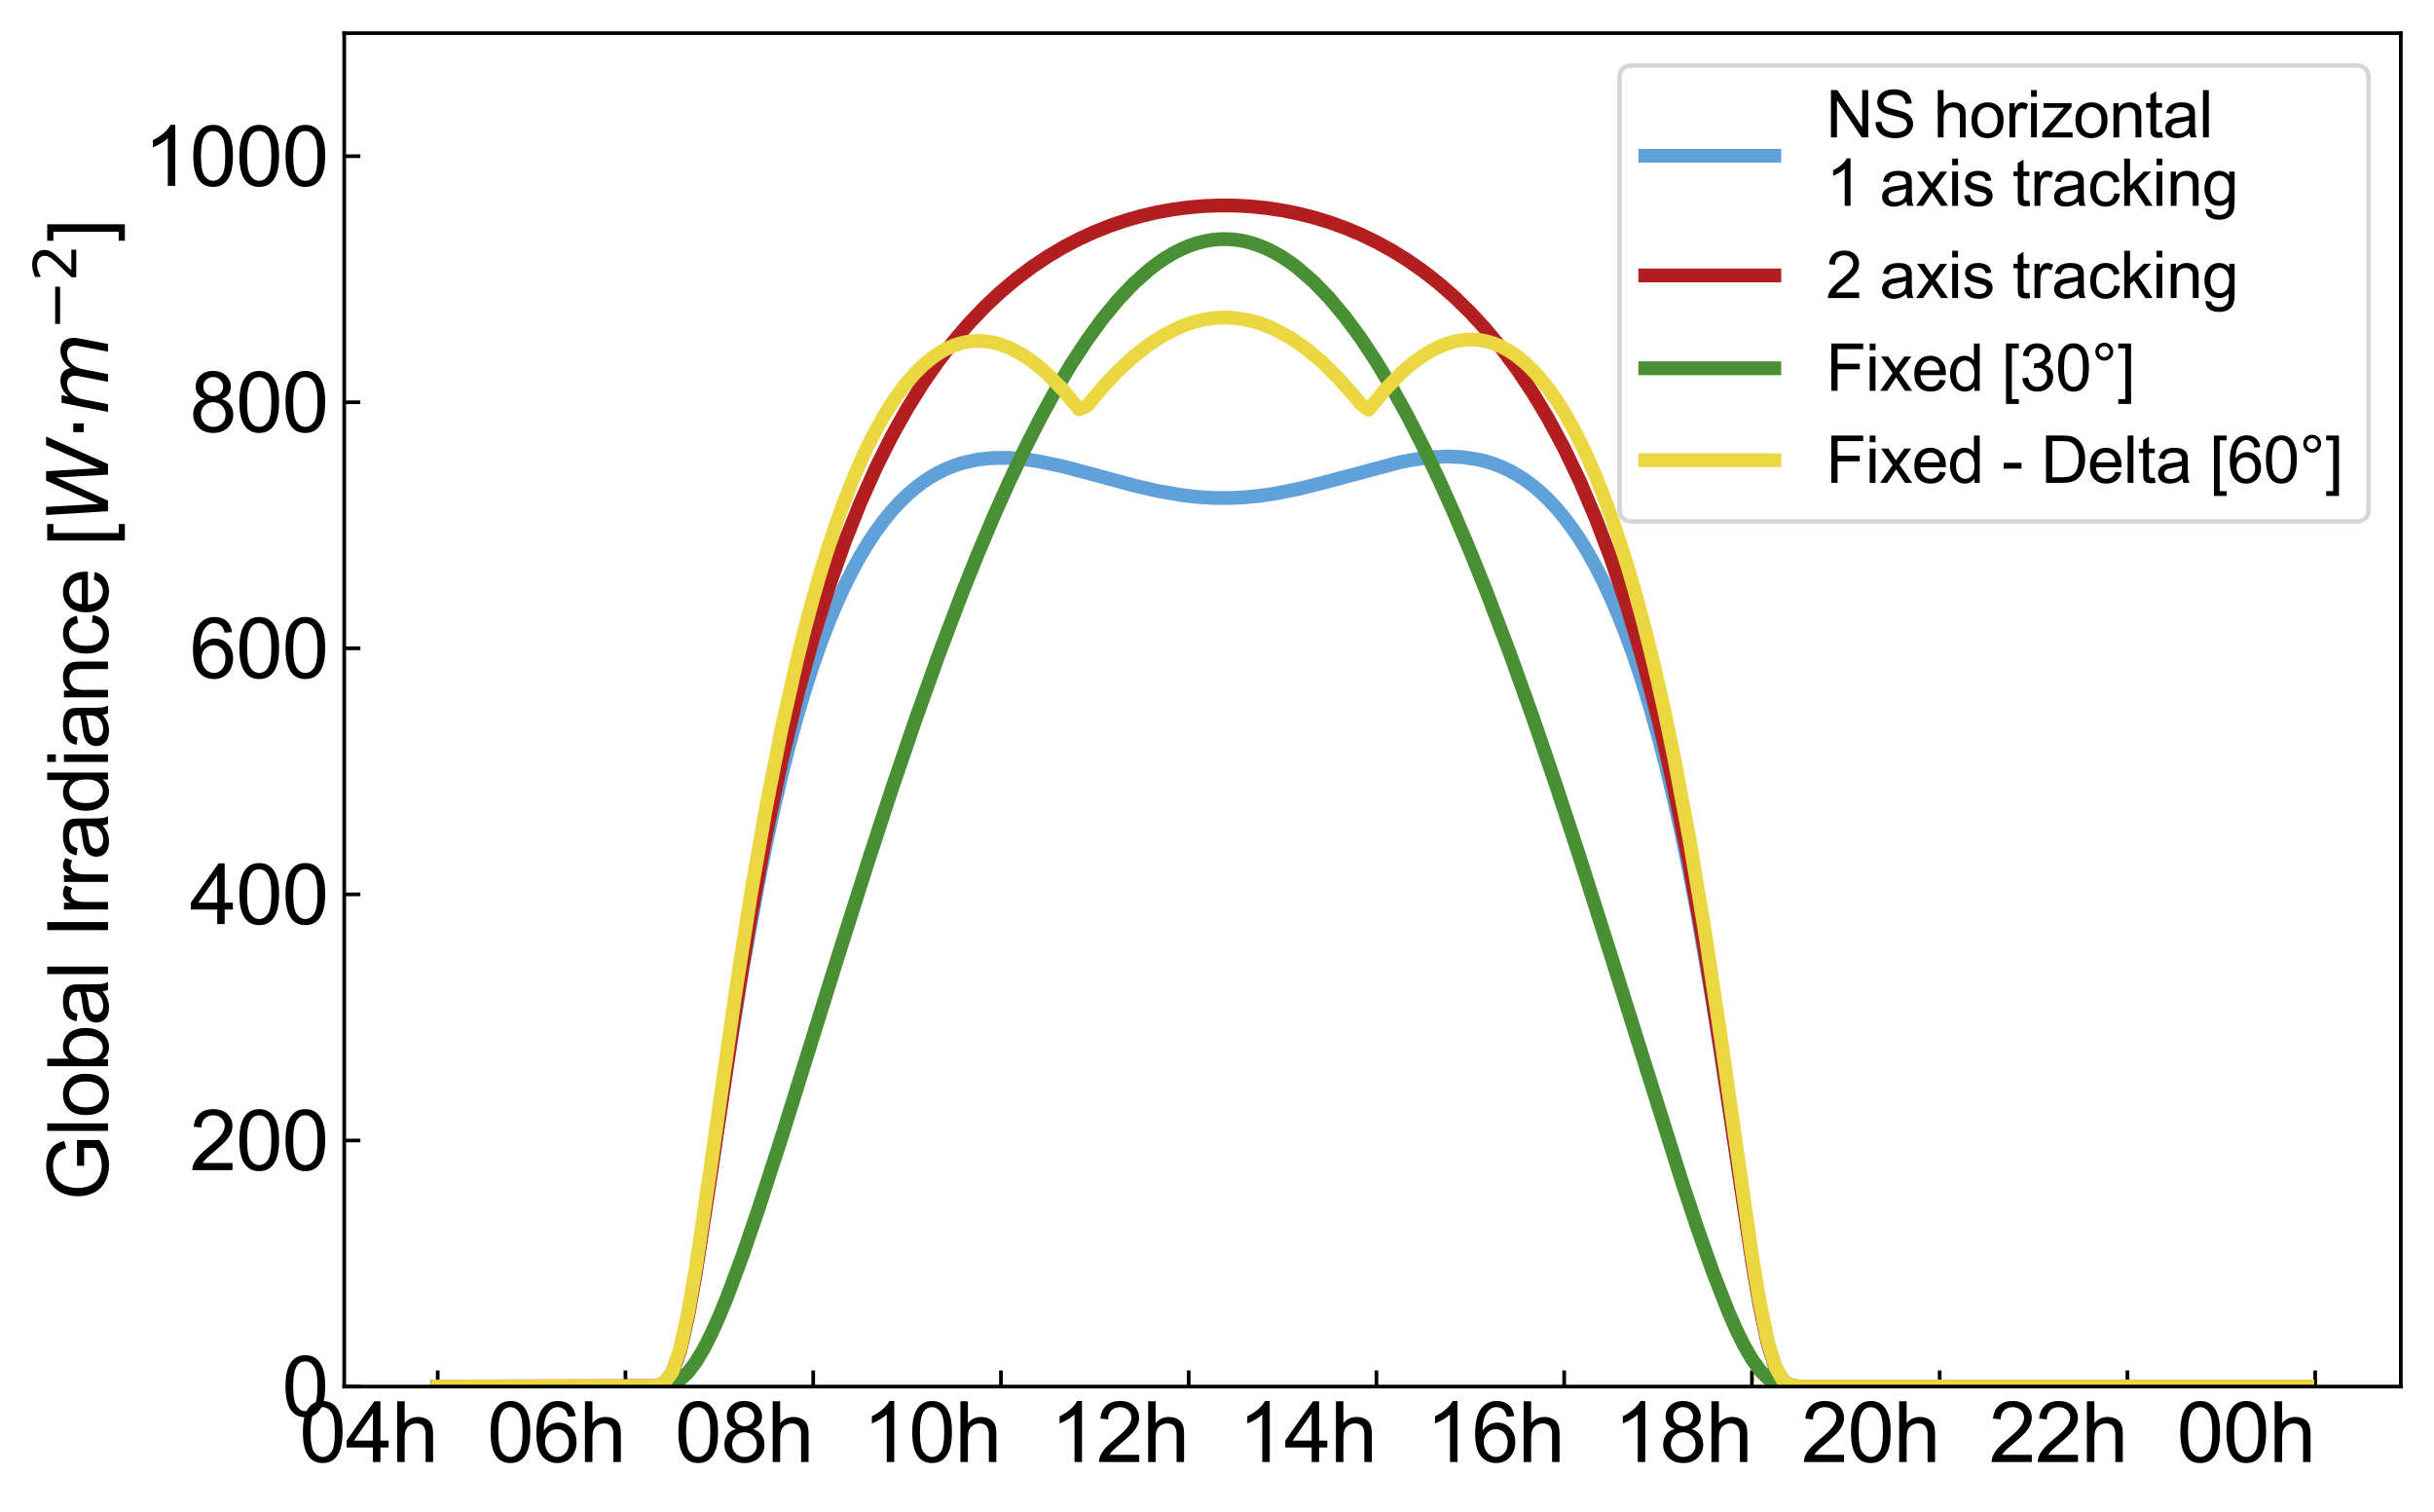 <?xml version="1.0" encoding="utf-8" standalone="no"?>
<!DOCTYPE svg PUBLIC "-//W3C//DTD SVG 1.1//EN"
  "http://www.w3.org/Graphics/SVG/1.1/DTD/svg11.dtd">
<svg xmlns:xlink="http://www.w3.org/1999/xlink" width="528.319pt" height="328.122pt" viewBox="0 0 528.319 328.122" xmlns="http://www.w3.org/2000/svg" version="1.1">
 <defs>
  <style type="text/css">*{stroke-linejoin: round; stroke-linecap: butt}</style>
 </defs>
 <g id="figure_1">
  <g id="patch_1">
   <path d="M 0 328.122 
L 528.319 328.122 
L 528.319 -0 
L 0 -0 
z
" style="fill: #ffffff"/>
  </g>
  <g id="axes_1">
   <g id="patch_2">
    <path d="M 74.719 300.96 
L 521.119 300.96 
L 521.119 7.2 
L 74.719 7.2 
z
" style="fill: #ffffff"/>
   </g>
   <g id="matplotlib.axis_1">
    <g id="xtick_1">
     <g id="line2d_1">
      <defs>
       <path id="m31d9ab8b8c" d="M 0 0 
L 0 -3.5 
" style="stroke: #000000; stroke-width: 0.8"/>
      </defs>
      <g>
       <use xlink:href="#m31d9ab8b8c" x="95.01" y="300.96" style="stroke: #000000; stroke-width: 0.8"/>
      </g>
     </g>
     <g id="text_1">
      <!-- 04h -->
      <g transform="translate(64.981 317.344) scale(0.18 -0.18)">
       <defs>
        <path id="ArialMT-30" d="M 266 2259 
Q 266 3072 433 3567 
Q 600 4063 929 4331 
Q 1259 4600 1759 4600 
Q 2128 4600 2406 4451 
Q 2684 4303 2865 4023 
Q 3047 3744 3150 3342 
Q 3253 2941 3253 2259 
Q 3253 1453 3087 958 
Q 2922 463 2592 192 
Q 2263 -78 1759 -78 
Q 1097 -78 719 397 
Q 266 969 266 2259 
z
M 844 2259 
Q 844 1131 1108 757 
Q 1372 384 1759 384 
Q 2147 384 2411 759 
Q 2675 1134 2675 2259 
Q 2675 3391 2411 3762 
Q 2147 4134 1753 4134 
Q 1366 4134 1134 3806 
Q 844 3388 844 2259 
z
" transform="scale(0.016)"/>
        <path id="ArialMT-34" d="M 2069 0 
L 2069 1097 
L 81 1097 
L 81 1613 
L 2172 4581 
L 2631 4581 
L 2631 1613 
L 3250 1613 
L 3250 1097 
L 2631 1097 
L 2631 0 
L 2069 0 
z
M 2069 1613 
L 2069 3678 
L 634 1613 
L 2069 1613 
z
" transform="scale(0.016)"/>
        <path id="ArialMT-68" d="M 422 0 
L 422 4581 
L 984 4581 
L 984 2938 
Q 1378 3394 1978 3394 
Q 2347 3394 2619 3248 
Q 2891 3103 3008 2847 
Q 3125 2591 3125 2103 
L 3125 0 
L 2563 0 
L 2563 2103 
Q 2563 2525 2380 2717 
Q 2197 2909 1863 2909 
Q 1613 2909 1392 2779 
Q 1172 2650 1078 2428 
Q 984 2206 984 1816 
L 984 0 
L 422 0 
z
" transform="scale(0.016)"/>
       </defs>
       <use xlink:href="#ArialMT-30"/>
       <use xlink:href="#ArialMT-34" x="55.615"/>
       <use xlink:href="#ArialMT-68" x="111.23"/>
      </g>
     </g>
    </g>
    <g id="xtick_2">
     <g id="line2d_2">
      <g>
       <use xlink:href="#m31d9ab8b8c" x="135.761" y="300.96" style="stroke: #000000; stroke-width: 0.8"/>
      </g>
     </g>
     <g id="text_2">
      <!-- 06h -->
      <g transform="translate(105.732 317.344) scale(0.18 -0.18)">
       <defs>
        <path id="ArialMT-36" d="M 3184 3459 
L 2625 3416 
Q 2550 3747 2413 3897 
Q 2184 4138 1850 4138 
Q 1581 4138 1378 3988 
Q 1113 3794 959 3422 
Q 806 3050 800 2363 
Q 1003 2672 1297 2822 
Q 1591 2972 1913 2972 
Q 2475 2972 2870 2558 
Q 3266 2144 3266 1488 
Q 3266 1056 3080 686 
Q 2894 316 2569 119 
Q 2244 -78 1831 -78 
Q 1128 -78 684 439 
Q 241 956 241 2144 
Q 241 3472 731 4075 
Q 1159 4600 1884 4600 
Q 2425 4600 2770 4297 
Q 3116 3994 3184 3459 
z
M 888 1484 
Q 888 1194 1011 928 
Q 1134 663 1356 523 
Q 1578 384 1822 384 
Q 2178 384 2434 671 
Q 2691 959 2691 1453 
Q 2691 1928 2437 2201 
Q 2184 2475 1800 2475 
Q 1419 2475 1153 2201 
Q 888 1928 888 1484 
z
" transform="scale(0.016)"/>
       </defs>
       <use xlink:href="#ArialMT-30"/>
       <use xlink:href="#ArialMT-36" x="55.615"/>
       <use xlink:href="#ArialMT-68" x="111.23"/>
      </g>
     </g>
    </g>
    <g id="xtick_3">
     <g id="line2d_3">
      <g>
       <use xlink:href="#m31d9ab8b8c" x="176.513" y="300.96" style="stroke: #000000; stroke-width: 0.8"/>
      </g>
     </g>
     <g id="text_3">
      <!-- 08h -->
      <g transform="translate(146.484 317.344) scale(0.18 -0.18)">
       <defs>
        <path id="ArialMT-38" d="M 1131 2484 
Q 781 2613 612 2850 
Q 444 3088 444 3419 
Q 444 3919 803 4259 
Q 1163 4600 1759 4600 
Q 2359 4600 2725 4251 
Q 3091 3903 3091 3403 
Q 3091 3084 2923 2848 
Q 2756 2613 2416 2484 
Q 2838 2347 3058 2040 
Q 3278 1734 3278 1309 
Q 3278 722 2862 322 
Q 2447 -78 1769 -78 
Q 1091 -78 675 323 
Q 259 725 259 1325 
Q 259 1772 486 2073 
Q 713 2375 1131 2484 
z
M 1019 3438 
Q 1019 3113 1228 2906 
Q 1438 2700 1772 2700 
Q 2097 2700 2305 2904 
Q 2513 3109 2513 3406 
Q 2513 3716 2298 3927 
Q 2084 4138 1766 4138 
Q 1444 4138 1231 3931 
Q 1019 3725 1019 3438 
z
M 838 1322 
Q 838 1081 952 856 
Q 1066 631 1291 507 
Q 1516 384 1775 384 
Q 2178 384 2440 643 
Q 2703 903 2703 1303 
Q 2703 1709 2433 1975 
Q 2163 2241 1756 2241 
Q 1359 2241 1098 1978 
Q 838 1716 838 1322 
z
" transform="scale(0.016)"/>
       </defs>
       <use xlink:href="#ArialMT-30"/>
       <use xlink:href="#ArialMT-38" x="55.615"/>
       <use xlink:href="#ArialMT-68" x="111.23"/>
      </g>
     </g>
    </g>
    <g id="xtick_4">
     <g id="line2d_4">
      <g>
       <use xlink:href="#m31d9ab8b8c" x="217.265" y="300.96" style="stroke: #000000; stroke-width: 0.8"/>
      </g>
     </g>
     <g id="text_4">
      <!-- 10h -->
      <g transform="translate(187.235 317.344) scale(0.18 -0.18)">
       <defs>
        <path id="ArialMT-31" d="M 2384 0 
L 1822 0 
L 1822 3584 
Q 1619 3391 1289 3197 
Q 959 3003 697 2906 
L 697 3450 
Q 1169 3672 1522 3987 
Q 1875 4303 2022 4600 
L 2384 4600 
L 2384 0 
z
" transform="scale(0.016)"/>
       </defs>
       <use xlink:href="#ArialMT-31"/>
       <use xlink:href="#ArialMT-30" x="55.615"/>
       <use xlink:href="#ArialMT-68" x="111.23"/>
      </g>
     </g>
    </g>
    <g id="xtick_5">
     <g id="line2d_5">
      <g>
       <use xlink:href="#m31d9ab8b8c" x="258.016" y="300.96" style="stroke: #000000; stroke-width: 0.8"/>
      </g>
     </g>
     <g id="text_5">
      <!-- 12h -->
      <g transform="translate(227.987 317.344) scale(0.18 -0.18)">
       <defs>
        <path id="ArialMT-32" d="M 3222 541 
L 3222 0 
L 194 0 
Q 188 203 259 391 
Q 375 700 629 1000 
Q 884 1300 1366 1694 
Q 2113 2306 2375 2664 
Q 2638 3022 2638 3341 
Q 2638 3675 2398 3904 
Q 2159 4134 1775 4134 
Q 1369 4134 1125 3890 
Q 881 3647 878 3216 
L 300 3275 
Q 359 3922 746 4261 
Q 1134 4600 1788 4600 
Q 2447 4600 2831 4234 
Q 3216 3869 3216 3328 
Q 3216 3053 3103 2787 
Q 2991 2522 2730 2228 
Q 2469 1934 1863 1422 
Q 1356 997 1212 845 
Q 1069 694 975 541 
L 3222 541 
z
" transform="scale(0.016)"/>
       </defs>
       <use xlink:href="#ArialMT-31"/>
       <use xlink:href="#ArialMT-32" x="55.615"/>
       <use xlink:href="#ArialMT-68" x="111.23"/>
      </g>
     </g>
    </g>
    <g id="xtick_6">
     <g id="line2d_6">
      <g>
       <use xlink:href="#m31d9ab8b8c" x="298.768" y="300.96" style="stroke: #000000; stroke-width: 0.8"/>
      </g>
     </g>
     <g id="text_6">
      <!-- 14h -->
      <g transform="translate(268.739 317.344) scale(0.18 -0.18)">
       <use xlink:href="#ArialMT-31"/>
       <use xlink:href="#ArialMT-34" x="55.615"/>
       <use xlink:href="#ArialMT-68" x="111.23"/>
      </g>
     </g>
    </g>
    <g id="xtick_7">
     <g id="line2d_7">
      <g>
       <use xlink:href="#m31d9ab8b8c" x="339.519" y="300.96" style="stroke: #000000; stroke-width: 0.8"/>
      </g>
     </g>
     <g id="text_7">
      <!-- 16h -->
      <g transform="translate(309.49 317.344) scale(0.18 -0.18)">
       <use xlink:href="#ArialMT-31"/>
       <use xlink:href="#ArialMT-36" x="55.615"/>
       <use xlink:href="#ArialMT-68" x="111.23"/>
      </g>
     </g>
    </g>
    <g id="xtick_8">
     <g id="line2d_8">
      <g>
       <use xlink:href="#m31d9ab8b8c" x="380.271" y="300.96" style="stroke: #000000; stroke-width: 0.8"/>
      </g>
     </g>
     <g id="text_8">
      <!-- 18h -->
      <g transform="translate(350.242 317.344) scale(0.18 -0.18)">
       <use xlink:href="#ArialMT-31"/>
       <use xlink:href="#ArialMT-38" x="55.615"/>
       <use xlink:href="#ArialMT-68" x="111.23"/>
      </g>
     </g>
    </g>
    <g id="xtick_9">
     <g id="line2d_9">
      <g>
       <use xlink:href="#m31d9ab8b8c" x="421.023" y="300.96" style="stroke: #000000; stroke-width: 0.8"/>
      </g>
     </g>
     <g id="text_9">
      <!-- 20h -->
      <g transform="translate(390.994 317.344) scale(0.18 -0.18)">
       <use xlink:href="#ArialMT-32"/>
       <use xlink:href="#ArialMT-30" x="55.615"/>
       <use xlink:href="#ArialMT-68" x="111.23"/>
      </g>
     </g>
    </g>
    <g id="xtick_10">
     <g id="line2d_10">
      <g>
       <use xlink:href="#m31d9ab8b8c" x="461.774" y="300.96" style="stroke: #000000; stroke-width: 0.8"/>
      </g>
     </g>
     <g id="text_10">
      <!-- 22h -->
      <g transform="translate(431.745 317.344) scale(0.18 -0.18)">
       <use xlink:href="#ArialMT-32"/>
       <use xlink:href="#ArialMT-32" x="55.615"/>
       <use xlink:href="#ArialMT-68" x="111.23"/>
      </g>
     </g>
    </g>
    <g id="xtick_11">
     <g id="line2d_11">
      <g>
       <use xlink:href="#m31d9ab8b8c" x="502.526" y="300.96" style="stroke: #000000; stroke-width: 0.8"/>
      </g>
     </g>
     <g id="text_11">
      <!-- 00h -->
      <g transform="translate(472.497 317.344) scale(0.18 -0.18)">
       <use xlink:href="#ArialMT-30"/>
       <use xlink:href="#ArialMT-30" x="55.615"/>
       <use xlink:href="#ArialMT-68" x="111.23"/>
      </g>
     </g>
    </g>
   </g>
   <g id="matplotlib.axis_2">
    <g id="ytick_1">
     <g id="line2d_12">
      <defs>
       <path id="m851d42106f" d="M 0 0 
L 3.5 0 
" style="stroke: #000000; stroke-width: 0.8"/>
      </defs>
      <g>
       <use xlink:href="#m851d42106f" x="74.719" y="300.96" style="stroke: #000000; stroke-width: 0.8"/>
      </g>
     </g>
     <g id="text_12">
      <!-- 0 -->
      <g transform="translate(61.209 307.402) scale(0.18 -0.18)">
       <use xlink:href="#ArialMT-30"/>
      </g>
     </g>
    </g>
    <g id="ytick_2">
     <g id="line2d_13">
      <g>
       <use xlink:href="#m851d42106f" x="74.719" y="247.549" style="stroke: #000000; stroke-width: 0.8"/>
      </g>
     </g>
     <g id="text_13">
      <!-- 200 -->
      <g transform="translate(41.19 253.991) scale(0.18 -0.18)">
       <use xlink:href="#ArialMT-32"/>
       <use xlink:href="#ArialMT-30" x="55.615"/>
       <use xlink:href="#ArialMT-30" x="111.23"/>
      </g>
     </g>
    </g>
    <g id="ytick_3">
     <g id="line2d_14">
      <g>
       <use xlink:href="#m851d42106f" x="74.719" y="194.138" style="stroke: #000000; stroke-width: 0.8"/>
      </g>
     </g>
     <g id="text_14">
      <!-- 400 -->
      <g transform="translate(41.19 200.58) scale(0.18 -0.18)">
       <use xlink:href="#ArialMT-34"/>
       <use xlink:href="#ArialMT-30" x="55.615"/>
       <use xlink:href="#ArialMT-30" x="111.23"/>
      </g>
     </g>
    </g>
    <g id="ytick_4">
     <g id="line2d_15">
      <g>
       <use xlink:href="#m851d42106f" x="74.719" y="140.727" style="stroke: #000000; stroke-width: 0.8"/>
      </g>
     </g>
     <g id="text_15">
      <!-- 600 -->
      <g transform="translate(41.19 147.169) scale(0.18 -0.18)">
       <use xlink:href="#ArialMT-36"/>
       <use xlink:href="#ArialMT-30" x="55.615"/>
       <use xlink:href="#ArialMT-30" x="111.23"/>
      </g>
     </g>
    </g>
    <g id="ytick_5">
     <g id="line2d_16">
      <g>
       <use xlink:href="#m851d42106f" x="74.719" y="87.316" style="stroke: #000000; stroke-width: 0.8"/>
      </g>
     </g>
     <g id="text_16">
      <!-- 800 -->
      <g transform="translate(41.19 93.758) scale(0.18 -0.18)">
       <use xlink:href="#ArialMT-38"/>
       <use xlink:href="#ArialMT-30" x="55.615"/>
       <use xlink:href="#ArialMT-30" x="111.23"/>
      </g>
     </g>
    </g>
    <g id="ytick_6">
     <g id="line2d_17">
      <g>
       <use xlink:href="#m851d42106f" x="74.719" y="33.905" style="stroke: #000000; stroke-width: 0.8"/>
      </g>
     </g>
     <g id="text_17">
      <!-- 1000 -->
      <g transform="translate(31.18 40.347) scale(0.18 -0.18)">
       <use xlink:href="#ArialMT-31"/>
       <use xlink:href="#ArialMT-30" x="55.615"/>
       <use xlink:href="#ArialMT-30" x="111.23"/>
       <use xlink:href="#ArialMT-30" x="166.846"/>
      </g>
     </g>
    </g>
    <g id="text_18">
     <!-- Global Irradiance [$W·m^{-2}$] -->
     <g transform="translate(23.58 260.64) rotate(-90) scale(0.18 -0.18)">
      <defs>
       <path id="ArialMT-47" d="M 2638 1797 
L 2638 2334 
L 4578 2338 
L 4578 638 
Q 4131 281 3656 101 
Q 3181 -78 2681 -78 
Q 2006 -78 1454 211 
Q 903 500 622 1047 
Q 341 1594 341 2269 
Q 341 2938 620 3517 
Q 900 4097 1425 4378 
Q 1950 4659 2634 4659 
Q 3131 4659 3532 4498 
Q 3934 4338 4162 4050 
Q 4391 3763 4509 3300 
L 3963 3150 
Q 3859 3500 3706 3700 
Q 3553 3900 3268 4020 
Q 2984 4141 2638 4141 
Q 2222 4141 1919 4014 
Q 1616 3888 1430 3681 
Q 1244 3475 1141 3228 
Q 966 2803 966 2306 
Q 966 1694 1177 1281 
Q 1388 869 1791 669 
Q 2194 469 2647 469 
Q 3041 469 3416 620 
Q 3791 772 3984 944 
L 3984 1797 
L 2638 1797 
z
" transform="scale(0.016)"/>
       <path id="ArialMT-6c" d="M 409 0 
L 409 4581 
L 972 4581 
L 972 0 
L 409 0 
z
" transform="scale(0.016)"/>
       <path id="ArialMT-6f" d="M 213 1659 
Q 213 2581 725 3025 
Q 1153 3394 1769 3394 
Q 2453 3394 2887 2945 
Q 3322 2497 3322 1706 
Q 3322 1066 3130 698 
Q 2938 331 2570 128 
Q 2203 -75 1769 -75 
Q 1072 -75 642 372 
Q 213 819 213 1659 
z
M 791 1659 
Q 791 1022 1069 705 
Q 1347 388 1769 388 
Q 2188 388 2466 706 
Q 2744 1025 2744 1678 
Q 2744 2294 2464 2611 
Q 2184 2928 1769 2928 
Q 1347 2928 1069 2612 
Q 791 2297 791 1659 
z
" transform="scale(0.016)"/>
       <path id="ArialMT-62" d="M 941 0 
L 419 0 
L 419 4581 
L 981 4581 
L 981 2947 
Q 1338 3394 1891 3394 
Q 2197 3394 2470 3270 
Q 2744 3147 2920 2923 
Q 3097 2700 3197 2384 
Q 3297 2069 3297 1709 
Q 3297 856 2875 390 
Q 2453 -75 1863 -75 
Q 1275 -75 941 416 
L 941 0 
z
M 934 1684 
Q 934 1088 1097 822 
Q 1363 388 1816 388 
Q 2184 388 2453 708 
Q 2722 1028 2722 1663 
Q 2722 2313 2464 2622 
Q 2206 2931 1841 2931 
Q 1472 2931 1203 2611 
Q 934 2291 934 1684 
z
" transform="scale(0.016)"/>
       <path id="ArialMT-61" d="M 2588 409 
Q 2275 144 1986 34 
Q 1697 -75 1366 -75 
Q 819 -75 525 192 
Q 231 459 231 875 
Q 231 1119 342 1320 
Q 453 1522 633 1644 
Q 813 1766 1038 1828 
Q 1203 1872 1538 1913 
Q 2219 1994 2541 2106 
Q 2544 2222 2544 2253 
Q 2544 2597 2384 2738 
Q 2169 2928 1744 2928 
Q 1347 2928 1158 2789 
Q 969 2650 878 2297 
L 328 2372 
Q 403 2725 575 2942 
Q 747 3159 1072 3276 
Q 1397 3394 1825 3394 
Q 2250 3394 2515 3294 
Q 2781 3194 2906 3042 
Q 3031 2891 3081 2659 
Q 3109 2516 3109 2141 
L 3109 1391 
Q 3109 606 3145 398 
Q 3181 191 3288 0 
L 2700 0 
Q 2613 175 2588 409 
z
M 2541 1666 
Q 2234 1541 1622 1453 
Q 1275 1403 1131 1340 
Q 988 1278 909 1158 
Q 831 1038 831 891 
Q 831 666 1001 516 
Q 1172 366 1500 366 
Q 1825 366 2078 508 
Q 2331 650 2450 897 
Q 2541 1088 2541 1459 
L 2541 1666 
z
" transform="scale(0.016)"/>
       <path id="ArialMT-20" transform="scale(0.016)"/>
       <path id="ArialMT-49" d="M 597 0 
L 597 4581 
L 1203 4581 
L 1203 0 
L 597 0 
z
" transform="scale(0.016)"/>
       <path id="ArialMT-72" d="M 416 0 
L 416 3319 
L 922 3319 
L 922 2816 
Q 1116 3169 1280 3281 
Q 1444 3394 1641 3394 
Q 1925 3394 2219 3213 
L 2025 2691 
Q 1819 2813 1613 2813 
Q 1428 2813 1281 2702 
Q 1134 2591 1072 2394 
Q 978 2094 978 1738 
L 978 0 
L 416 0 
z
" transform="scale(0.016)"/>
       <path id="ArialMT-64" d="M 2575 0 
L 2575 419 
Q 2259 -75 1647 -75 
Q 1250 -75 917 144 
Q 584 363 401 755 
Q 219 1147 219 1656 
Q 219 2153 384 2558 
Q 550 2963 881 3178 
Q 1213 3394 1622 3394 
Q 1922 3394 2156 3267 
Q 2391 3141 2538 2938 
L 2538 4581 
L 3097 4581 
L 3097 0 
L 2575 0 
z
M 797 1656 
Q 797 1019 1065 703 
Q 1334 388 1700 388 
Q 2069 388 2326 689 
Q 2584 991 2584 1609 
Q 2584 2291 2321 2609 
Q 2059 2928 1675 2928 
Q 1300 2928 1048 2622 
Q 797 2316 797 1656 
z
" transform="scale(0.016)"/>
       <path id="ArialMT-69" d="M 425 3934 
L 425 4581 
L 988 4581 
L 988 3934 
L 425 3934 
z
M 425 0 
L 425 3319 
L 988 3319 
L 988 0 
L 425 0 
z
" transform="scale(0.016)"/>
       <path id="ArialMT-6e" d="M 422 0 
L 422 3319 
L 928 3319 
L 928 2847 
Q 1294 3394 1984 3394 
Q 2284 3394 2536 3286 
Q 2788 3178 2913 3003 
Q 3038 2828 3088 2588 
Q 3119 2431 3119 2041 
L 3119 0 
L 2556 0 
L 2556 2019 
Q 2556 2363 2490 2533 
Q 2425 2703 2258 2804 
Q 2091 2906 1866 2906 
Q 1506 2906 1245 2678 
Q 984 2450 984 1813 
L 984 0 
L 422 0 
z
" transform="scale(0.016)"/>
       <path id="ArialMT-63" d="M 2588 1216 
L 3141 1144 
Q 3050 572 2676 248 
Q 2303 -75 1759 -75 
Q 1078 -75 664 370 
Q 250 816 250 1647 
Q 250 2184 428 2587 
Q 606 2991 970 3192 
Q 1334 3394 1763 3394 
Q 2303 3394 2647 3120 
Q 2991 2847 3088 2344 
L 2541 2259 
Q 2463 2594 2264 2762 
Q 2066 2931 1784 2931 
Q 1359 2931 1093 2626 
Q 828 2322 828 1663 
Q 828 994 1084 691 
Q 1341 388 1753 388 
Q 2084 388 2306 591 
Q 2528 794 2588 1216 
z
" transform="scale(0.016)"/>
       <path id="ArialMT-65" d="M 2694 1069 
L 3275 997 
Q 3138 488 2766 206 
Q 2394 -75 1816 -75 
Q 1088 -75 661 373 
Q 234 822 234 1631 
Q 234 2469 665 2931 
Q 1097 3394 1784 3394 
Q 2450 3394 2872 2941 
Q 3294 2488 3294 1666 
Q 3294 1616 3291 1516 
L 816 1516 
Q 847 969 1125 678 
Q 1403 388 1819 388 
Q 2128 388 2347 550 
Q 2566 713 2694 1069 
z
M 847 1978 
L 2700 1978 
Q 2663 2397 2488 2606 
Q 2219 2931 1791 2931 
Q 1403 2931 1139 2672 
Q 875 2413 847 1978 
z
" transform="scale(0.016)"/>
       <path id="ArialMT-5b" d="M 434 -1272 
L 434 4581 
L 1675 4581 
L 1675 4116 
L 997 4116 
L 997 -806 
L 1675 -806 
L 1675 -1272 
L 434 -1272 
z
" transform="scale(0.016)"/>
       <path id="DejaVuSans-Oblique-57" d="M 616 4666 
L 1228 4666 
L 1453 697 
L 3213 4666 
L 3916 4666 
L 4147 697 
L 5888 4666 
L 6528 4666 
L 4453 0 
L 3659 0 
L 3444 3891 
L 1697 0 
L 903 0 
L 616 4666 
z
" transform="scale(0.016)"/>
       <path id="DejaVuSans-b7" d="M 684 2619 
L 1344 2619 
L 1344 1825 
L 684 1825 
L 684 2619 
z
" transform="scale(0.016)"/>
       <path id="DejaVuSans-Oblique-6d" d="M 5747 2113 
L 5338 0 
L 4763 0 
L 5166 2094 
Q 5191 2228 5203 2325 
Q 5216 2422 5216 2491 
Q 5216 2772 5059 2928 
Q 4903 3084 4622 3084 
Q 4203 3084 3875 2770 
Q 3547 2456 3450 1953 
L 3066 0 
L 2491 0 
L 2900 2094 
Q 2925 2209 2937 2307 
Q 2950 2406 2950 2484 
Q 2950 2769 2794 2926 
Q 2638 3084 2363 3084 
Q 1938 3084 1609 2770 
Q 1281 2456 1184 1953 
L 800 0 
L 225 0 
L 909 3500 
L 1484 3500 
L 1375 2956 
Q 1609 3263 1923 3423 
Q 2238 3584 2597 3584 
Q 2978 3584 3223 3384 
Q 3469 3184 3519 2828 
Q 3781 3197 4126 3390 
Q 4472 3584 4856 3584 
Q 5306 3584 5551 3325 
Q 5797 3066 5797 2591 
Q 5797 2488 5784 2364 
Q 5772 2241 5747 2113 
z
" transform="scale(0.016)"/>
       <path id="DejaVuSans-2212" d="M 678 2272 
L 4684 2272 
L 4684 1741 
L 678 1741 
L 678 2272 
z
" transform="scale(0.016)"/>
       <path id="DejaVuSans-32" d="M 1228 531 
L 3431 531 
L 3431 0 
L 469 0 
L 469 531 
Q 828 903 1448 1529 
Q 2069 2156 2228 2338 
Q 2531 2678 2651 2914 
Q 2772 3150 2772 3378 
Q 2772 3750 2511 3984 
Q 2250 4219 1831 4219 
Q 1534 4219 1204 4116 
Q 875 4013 500 3803 
L 500 4441 
Q 881 4594 1212 4672 
Q 1544 4750 1819 4750 
Q 2544 4750 2975 4387 
Q 3406 4025 3406 3419 
Q 3406 3131 3298 2873 
Q 3191 2616 2906 2266 
Q 2828 2175 2409 1742 
Q 1991 1309 1228 531 
z
" transform="scale(0.016)"/>
       <path id="ArialMT-5d" d="M 1363 -1272 
L 122 -1272 
L 122 -806 
L 800 -806 
L 800 4116 
L 122 4116 
L 122 4581 
L 1363 4581 
L 1363 -1272 
z
" transform="scale(0.016)"/>
      </defs>
      <use xlink:href="#ArialMT-47" transform="translate(0 0.766)"/>
      <use xlink:href="#ArialMT-6c" transform="translate(77.783 0.766)"/>
      <use xlink:href="#ArialMT-6f" transform="translate(100 0.766)"/>
      <use xlink:href="#ArialMT-62" transform="translate(155.615 0.766)"/>
      <use xlink:href="#ArialMT-61" transform="translate(211.23 0.766)"/>
      <use xlink:href="#ArialMT-6c" transform="translate(266.846 0.766)"/>
      <use xlink:href="#ArialMT-20" transform="translate(289.062 0.766)"/>
      <use xlink:href="#ArialMT-49" transform="translate(316.846 0.766)"/>
      <use xlink:href="#ArialMT-72" transform="translate(344.629 0.766)"/>
      <use xlink:href="#ArialMT-72" transform="translate(377.93 0.766)"/>
      <use xlink:href="#ArialMT-61" transform="translate(411.23 0.766)"/>
      <use xlink:href="#ArialMT-64" transform="translate(466.846 0.766)"/>
      <use xlink:href="#ArialMT-69" transform="translate(522.461 0.766)"/>
      <use xlink:href="#ArialMT-61" transform="translate(544.678 0.766)"/>
      <use xlink:href="#ArialMT-6e" transform="translate(600.293 0.766)"/>
      <use xlink:href="#ArialMT-63" transform="translate(655.908 0.766)"/>
      <use xlink:href="#ArialMT-65" transform="translate(705.908 0.766)"/>
      <use xlink:href="#ArialMT-20" transform="translate(761.523 0.766)"/>
      <use xlink:href="#ArialMT-5b" transform="translate(789.307 0.766)"/>
      <use xlink:href="#DejaVuSans-Oblique-57" transform="translate(817.09 0.766)"/>
      <use xlink:href="#DejaVuSans-b7" transform="translate(915.967 0.766)"/>
      <use xlink:href="#DejaVuSans-Oblique-6d" transform="translate(947.754 0.766)"/>
      <use xlink:href="#DejaVuSans-2212" transform="translate(1049.816 39.047) scale(0.7)"/>
      <use xlink:href="#DejaVuSans-32" transform="translate(1108.468 39.047) scale(0.7)"/>
      <use xlink:href="#ArialMT-5d" transform="translate(1155.739 0.766)"/>
     </g>
    </g>
   </g>
   <g id="line2d_18">
    <path d="M 142.553 300.862 
L 144.251 300.189 
L 145.949 297.893 
L 147.647 293.074 
L 149.345 285.639 
L 151.043 276.147 
L 154.439 253.959 
L 157.835 231.17 
L 161.231 210.051 
L 164.627 191.354 
L 166.325 182.949 
L 168.023 175.151 
L 169.721 167.931 
L 171.419 161.258 
L 173.117 155.1 
L 174.815 149.422 
L 176.513 144.194 
L 178.211 139.385 
L 179.909 134.969 
L 181.607 130.917 
L 183.305 127.208 
L 185.003 123.817 
L 186.701 120.724 
L 188.399 117.911 
L 190.097 115.359 
L 191.795 113.052 
L 193.493 110.974 
L 195.191 109.112 
L 196.889 107.452 
L 198.587 105.982 
L 200.285 104.69 
L 201.983 103.564 
L 203.681 102.595 
L 205.379 101.772 
L 207.077 101.086 
L 208.775 100.527 
L 212.171 99.759 
L 215.567 99.4 
L 218.962 99.39 
L 222.358 99.669 
L 225.754 100.182 
L 230.848 101.275 
L 237.64 103.077 
L 246.13 105.378 
L 251.224 106.552 
L 256.318 107.443 
L 259.714 107.842 
L 263.11 108.066 
L 266.506 108.107 
L 269.902 107.964 
L 273.298 107.64 
L 276.694 107.149 
L 281.788 106.135 
L 286.882 104.867 
L 303.862 100.334 
L 307.258 99.696 
L 310.654 99.263 
L 314.05 99.087 
L 317.446 99.225 
L 320.842 99.737 
L 322.54 100.153 
L 324.238 100.686 
L 325.935 101.346 
L 327.633 102.141 
L 329.331 103.08 
L 331.029 104.173 
L 332.727 105.431 
L 334.425 106.865 
L 336.123 108.486 
L 337.821 110.306 
L 339.519 112.339 
L 341.217 114.598 
L 342.915 117.099 
L 344.613 119.857 
L 346.311 122.889 
L 348.009 126.216 
L 349.707 129.856 
L 351.405 133.832 
L 353.103 138.167 
L 354.801 142.886 
L 356.499 148.018 
L 358.197 153.591 
L 359.895 159.637 
L 361.593 166.187 
L 363.291 173.275 
L 364.989 180.933 
L 366.687 189.189 
L 368.385 198.065 
L 371.781 217.7 
L 375.177 239.577 
L 380.271 273.487 
L 381.969 283.368 
L 383.667 291.388 
L 385.365 296.901 
L 387.063 299.791 
L 388.761 300.776 
L 388.761 300.776 
" clip-path="url(#p6abb75b948)" style="fill: none; stroke: #5fa1d8; stroke-width: 3; stroke-linecap: square"/>
   </g>
   <g id="line2d_19">
    <path d="M 95.01 300.96 
L 142.553 300.862 
L 144.251 300.189 
L 145.949 297.892 
L 147.647 293.07 
L 149.345 285.622 
L 151.043 276.1 
L 154.439 253.768 
L 159.533 219.619 
L 162.929 199.078 
L 166.325 180.828 
L 169.721 164.777 
L 173.117 150.691 
L 176.513 138.313 
L 179.909 127.406 
L 183.305 117.762 
L 186.701 109.206 
L 190.097 101.591 
L 193.493 94.795 
L 196.889 88.715 
L 200.285 83.267 
L 203.681 78.377 
L 207.077 73.985 
L 210.473 70.039 
L 213.869 66.495 
L 217.265 63.315 
L 220.66 60.466 
L 224.056 57.919 
L 227.452 55.65 
L 230.848 53.637 
L 234.244 51.862 
L 237.64 50.309 
L 241.036 48.964 
L 244.432 47.815 
L 247.828 46.852 
L 251.224 46.067 
L 254.62 45.453 
L 258.016 45.004 
L 261.412 44.718 
L 264.808 44.591 
L 268.204 44.622 
L 271.6 44.812 
L 274.996 45.162 
L 278.392 45.675 
L 281.788 46.356 
L 285.184 47.211 
L 288.58 48.246 
L 291.976 49.471 
L 295.372 50.896 
L 298.768 52.535 
L 302.164 54.401 
L 305.56 56.511 
L 308.956 58.886 
L 312.352 61.547 
L 315.748 64.521 
L 319.144 67.838 
L 322.54 71.533 
L 325.935 75.645 
L 329.331 80.221 
L 332.727 85.317 
L 336.123 90.998 
L 339.519 97.34 
L 342.915 104.434 
L 346.311 112.389 
L 349.707 121.337 
L 353.103 131.434 
L 356.499 142.865 
L 359.895 155.851 
L 361.593 163.003 
L 363.291 170.637 
L 366.687 187.477 
L 370.083 206.569 
L 373.479 227.895 
L 380.271 273.436 
L 381.969 283.349 
L 383.667 291.383 
L 385.365 296.9 
L 387.063 299.791 
L 388.761 300.776 
L 390.459 300.96 
L 500.828 300.96 
L 500.828 300.96 
" clip-path="url(#p6abb75b948)" style="fill: none; stroke: #b31f20; stroke-width: 3; stroke-linecap: square"/>
   </g>
   <g id="line2d_20">
    <path d="M 95.01 300.96 
L 142.553 300.955 
L 144.251 300.838 
L 145.949 300.408 
L 147.647 299.455 
L 149.345 297.866 
L 151.043 295.629 
L 152.741 292.795 
L 154.439 289.443 
L 156.137 285.652 
L 157.835 281.5 
L 161.231 272.36 
L 164.627 262.431 
L 169.721 246.659 
L 181.607 208.533 
L 188.399 187.098 
L 193.493 171.542 
L 198.587 156.586 
L 203.681 142.339 
L 208.775 128.897 
L 212.171 120.425 
L 215.567 112.37 
L 218.962 104.751 
L 222.358 97.589 
L 225.754 90.9 
L 229.15 84.699 
L 232.546 79.002 
L 235.942 73.82 
L 239.338 69.166 
L 242.734 65.05 
L 246.13 61.481 
L 249.526 58.467 
L 251.224 57.17 
L 252.922 56.014 
L 254.62 54.999 
L 256.318 54.127 
L 258.016 53.398 
L 259.714 52.812 
L 261.412 52.369 
L 263.11 52.07 
L 264.808 51.915 
L 266.506 51.904 
L 268.204 52.037 
L 269.902 52.313 
L 271.6 52.733 
L 273.298 53.297 
L 274.996 54.003 
L 276.694 54.853 
L 278.392 55.844 
L 280.09 56.978 
L 281.788 58.253 
L 285.184 61.222 
L 288.58 64.747 
L 291.976 68.819 
L 295.372 73.43 
L 298.768 78.569 
L 302.164 84.224 
L 305.56 90.382 
L 308.956 97.03 
L 312.352 104.151 
L 315.748 111.729 
L 319.144 119.745 
L 322.54 128.179 
L 327.633 141.564 
L 332.727 155.756 
L 337.821 170.661 
L 342.915 186.168 
L 349.707 207.546 
L 364.989 256.218 
L 368.385 266.448 
L 371.781 276.073 
L 375.177 284.767 
L 376.875 288.627 
L 378.573 292.07 
L 380.271 295.017 
L 381.969 297.389 
L 383.667 299.128 
L 385.365 300.225 
L 387.063 300.767 
L 388.761 300.942 
L 400.647 300.96 
L 500.828 300.96 
L 500.828 300.96 
" clip-path="url(#p6abb75b948)" style="fill: none; stroke: #498f34; stroke-width: 3; stroke-linecap: square"/>
   </g>
   <g id="line2d_21">
    <path d="M 95.01 300.96 
L 142.553 300.87 
L 144.251 300.16 
L 145.949 297.75 
L 147.647 292.732 
L 149.345 285.018 
L 151.043 275.168 
L 154.439 251.995 
L 159.533 216.204 
L 162.929 194.438 
L 166.325 174.978 
L 169.721 157.819 
L 173.117 142.803 
L 174.815 136.037 
L 176.513 129.733 
L 178.211 123.867 
L 179.909 118.418 
L 181.607 113.364 
L 183.305 108.686 
L 185.003 104.368 
L 186.701 100.392 
L 188.399 96.744 
L 190.097 93.41 
L 191.795 90.377 
L 193.493 87.634 
L 195.191 85.17 
L 196.889 82.975 
L 198.587 81.04 
L 200.285 79.356 
L 201.983 77.916 
L 203.681 76.711 
L 205.379 75.735 
L 207.077 74.981 
L 208.775 74.444 
L 210.473 74.116 
L 212.171 73.993 
L 213.869 74.069 
L 215.567 74.34 
L 217.265 74.799 
L 218.962 75.443 
L 220.66 76.267 
L 222.358 77.267 
L 224.056 78.438 
L 225.754 79.776 
L 227.452 81.277 
L 230.848 84.753 
L 234.244 88.834 
L 235.942 88.135 
L 239.338 84.06 
L 242.734 80.457 
L 246.13 77.333 
L 249.526 74.695 
L 252.922 72.548 
L 256.318 70.895 
L 258.016 70.256 
L 259.714 69.741 
L 261.412 69.352 
L 263.11 69.088 
L 264.808 68.949 
L 266.506 68.936 
L 268.204 69.048 
L 269.902 69.286 
L 271.6 69.65 
L 273.298 70.138 
L 274.996 70.751 
L 276.694 71.489 
L 280.09 73.338 
L 283.486 75.679 
L 286.882 78.51 
L 290.278 81.823 
L 293.674 85.612 
L 295.372 87.683 
L 297.07 88.928 
L 300.466 84.793 
L 303.862 81.261 
L 305.56 79.731 
L 307.258 78.363 
L 308.956 77.161 
L 310.654 76.13 
L 312.352 75.273 
L 314.05 74.596 
L 315.748 74.102 
L 317.446 73.797 
L 319.144 73.684 
L 320.842 73.77 
L 322.54 74.058 
L 324.238 74.556 
L 325.935 75.269 
L 327.633 76.202 
L 329.331 77.362 
L 331.029 78.756 
L 332.727 80.392 
L 334.425 82.277 
L 336.123 84.42 
L 337.821 86.829 
L 339.519 89.515 
L 341.217 92.488 
L 342.915 95.759 
L 344.613 99.34 
L 346.311 103.246 
L 348.009 107.49 
L 349.707 112.088 
L 351.405 117.059 
L 353.103 122.419 
L 354.801 128.19 
L 356.499 134.392 
L 358.197 141.05 
L 359.895 148.186 
L 361.593 155.827 
L 363.291 163.997 
L 366.687 182.011 
L 370.083 202.348 
L 373.479 224.893 
L 380.271 272.403 
L 381.969 282.663 
L 383.667 290.981 
L 385.365 296.714 
L 387.063 299.741 
L 388.761 300.779 
L 390.459 300.96 
L 500.828 300.96 
L 500.828 300.96 
" clip-path="url(#p6abb75b948)" style="fill: none; stroke: #ebd741; stroke-width: 3; stroke-linecap: square"/>
   </g>
   <g id="patch_3">
    <path d="M 74.719 300.96 
L 74.719 7.2 
" style="fill: none; stroke: #000000; stroke-width: 0.8; stroke-linejoin: miter; stroke-linecap: square"/>
   </g>
   <g id="patch_4">
    <path d="M 521.119 300.96 
L 521.119 7.2 
" style="fill: none; stroke: #000000; stroke-width: 0.8; stroke-linejoin: miter; stroke-linecap: square"/>
   </g>
   <g id="patch_5">
    <path d="M 74.719 300.96 
L 521.119 300.96 
" style="fill: none; stroke: #000000; stroke-width: 0.8; stroke-linejoin: miter; stroke-linecap: square"/>
   </g>
   <g id="patch_6">
    <path d="M 74.719 7.2 
L 521.119 7.2 
" style="fill: none; stroke: #000000; stroke-width: 0.8; stroke-linejoin: miter; stroke-linecap: square"/>
   </g>
   <g id="legend_1">
    <g id="patch_7">
     <path d="M 354.328 113.182 
L 511.319 113.182 
Q 514.119 113.182 514.119 110.382 
L 514.119 17 
Q 514.119 14.2 511.319 14.2 
L 354.328 14.2 
Q 351.528 14.2 351.528 17 
L 351.528 110.382 
Q 351.528 113.182 354.328 113.182 
z
" style="fill: #ffffff; opacity: 0.8; stroke: #cccccc; stroke-linejoin: miter"/>
    </g>
    <g id="line2d_22">
     <path d="M 357.128 33.823 
L 371.128 33.823 
L 385.128 33.823 
" style="fill: none; stroke: #5fa1d8; stroke-width: 3; stroke-linecap: square"/>
    </g>
    <g id="text_19">
     <!-- NS horizontal -->
     <g transform="translate(396.328 29.821) scale(0.14 -0.14)">
      <defs>
       <path id="ArialMT-4e" d="M 488 0 
L 488 4581 
L 1109 4581 
L 3516 984 
L 3516 4581 
L 4097 4581 
L 4097 0 
L 3475 0 
L 1069 3600 
L 1069 0 
L 488 0 
z
" transform="scale(0.016)"/>
       <path id="ArialMT-53" d="M 288 1472 
L 859 1522 
Q 900 1178 1048 958 
Q 1197 738 1509 602 
Q 1822 466 2213 466 
Q 2559 466 2825 569 
Q 3091 672 3220 851 
Q 3350 1031 3350 1244 
Q 3350 1459 3225 1620 
Q 3100 1781 2813 1891 
Q 2628 1963 1997 2114 
Q 1366 2266 1113 2400 
Q 784 2572 623 2826 
Q 463 3081 463 3397 
Q 463 3744 659 4045 
Q 856 4347 1234 4503 
Q 1613 4659 2075 4659 
Q 2584 4659 2973 4495 
Q 3363 4331 3572 4012 
Q 3781 3694 3797 3291 
L 3216 3247 
Q 3169 3681 2898 3903 
Q 2628 4125 2100 4125 
Q 1550 4125 1298 3923 
Q 1047 3722 1047 3438 
Q 1047 3191 1225 3031 
Q 1400 2872 2139 2705 
Q 2878 2538 3153 2413 
Q 3553 2228 3743 1945 
Q 3934 1663 3934 1294 
Q 3934 928 3725 604 
Q 3516 281 3123 101 
Q 2731 -78 2241 -78 
Q 1619 -78 1198 103 
Q 778 284 539 648 
Q 300 1013 288 1472 
z
" transform="scale(0.016)"/>
       <path id="ArialMT-7a" d="M 125 0 
L 125 456 
L 2238 2881 
Q 1878 2863 1603 2863 
L 250 2863 
L 250 3319 
L 2963 3319 
L 2963 2947 
L 1166 841 
L 819 456 
Q 1197 484 1528 484 
L 3063 484 
L 3063 0 
L 125 0 
z
" transform="scale(0.016)"/>
       <path id="ArialMT-74" d="M 1650 503 
L 1731 6 
Q 1494 -44 1306 -44 
Q 1000 -44 831 53 
Q 663 150 594 308 
Q 525 466 525 972 
L 525 2881 
L 113 2881 
L 113 3319 
L 525 3319 
L 525 4141 
L 1084 4478 
L 1084 3319 
L 1650 3319 
L 1650 2881 
L 1084 2881 
L 1084 941 
Q 1084 700 1114 631 
Q 1144 563 1211 522 
Q 1278 481 1403 481 
Q 1497 481 1650 503 
z
" transform="scale(0.016)"/>
      </defs>
      <use xlink:href="#ArialMT-4e"/>
      <use xlink:href="#ArialMT-53" x="72.217"/>
      <use xlink:href="#ArialMT-20" x="138.916"/>
      <use xlink:href="#ArialMT-68" x="166.699"/>
      <use xlink:href="#ArialMT-6f" x="222.314"/>
      <use xlink:href="#ArialMT-72" x="277.93"/>
      <use xlink:href="#ArialMT-69" x="311.23"/>
      <use xlink:href="#ArialMT-7a" x="333.447"/>
      <use xlink:href="#ArialMT-6f" x="383.447"/>
      <use xlink:href="#ArialMT-6e" x="439.062"/>
      <use xlink:href="#ArialMT-74" x="494.678"/>
      <use xlink:href="#ArialMT-61" x="522.461"/>
      <use xlink:href="#ArialMT-6c" x="578.076"/>
     </g>
     <!-- 1 axis tracking -->
     <g transform="translate(396.328 44.678) scale(0.14 -0.14)">
      <defs>
       <path id="ArialMT-78" d="M 47 0 
L 1259 1725 
L 138 3319 
L 841 3319 
L 1350 2541 
Q 1494 2319 1581 2169 
Q 1719 2375 1834 2534 
L 2394 3319 
L 3066 3319 
L 1919 1756 
L 3153 0 
L 2463 0 
L 1781 1031 
L 1600 1309 
L 728 0 
L 47 0 
z
" transform="scale(0.016)"/>
       <path id="ArialMT-73" d="M 197 991 
L 753 1078 
Q 800 744 1014 566 
Q 1228 388 1613 388 
Q 2000 388 2187 545 
Q 2375 703 2375 916 
Q 2375 1106 2209 1216 
Q 2094 1291 1634 1406 
Q 1016 1563 777 1677 
Q 538 1791 414 1992 
Q 291 2194 291 2438 
Q 291 2659 392 2848 
Q 494 3038 669 3163 
Q 800 3259 1026 3326 
Q 1253 3394 1513 3394 
Q 1903 3394 2198 3281 
Q 2494 3169 2634 2976 
Q 2775 2784 2828 2463 
L 2278 2388 
Q 2241 2644 2061 2787 
Q 1881 2931 1553 2931 
Q 1166 2931 1000 2803 
Q 834 2675 834 2503 
Q 834 2394 903 2306 
Q 972 2216 1119 2156 
Q 1203 2125 1616 2013 
Q 2213 1853 2448 1751 
Q 2684 1650 2818 1456 
Q 2953 1263 2953 975 
Q 2953 694 2789 445 
Q 2625 197 2315 61 
Q 2006 -75 1616 -75 
Q 969 -75 630 194 
Q 291 463 197 991 
z
" transform="scale(0.016)"/>
       <path id="ArialMT-6b" d="M 425 0 
L 425 4581 
L 988 4581 
L 988 1969 
L 2319 3319 
L 3047 3319 
L 1778 2088 
L 3175 0 
L 2481 0 
L 1384 1697 
L 988 1316 
L 988 0 
L 425 0 
z
" transform="scale(0.016)"/>
       <path id="ArialMT-67" d="M 319 -275 
L 866 -356 
Q 900 -609 1056 -725 
Q 1266 -881 1628 -881 
Q 2019 -881 2231 -725 
Q 2444 -569 2519 -288 
Q 2563 -116 2559 434 
Q 2191 0 1641 0 
Q 956 0 581 494 
Q 206 988 206 1678 
Q 206 2153 378 2554 
Q 550 2956 876 3175 
Q 1203 3394 1644 3394 
Q 2231 3394 2613 2919 
L 2613 3319 
L 3131 3319 
L 3131 450 
Q 3131 -325 2973 -648 
Q 2816 -972 2473 -1159 
Q 2131 -1347 1631 -1347 
Q 1038 -1347 672 -1080 
Q 306 -813 319 -275 
z
M 784 1719 
Q 784 1066 1043 766 
Q 1303 466 1694 466 
Q 2081 466 2343 764 
Q 2606 1063 2606 1700 
Q 2606 2309 2336 2618 
Q 2066 2928 1684 2928 
Q 1309 2928 1046 2623 
Q 784 2319 784 1719 
z
" transform="scale(0.016)"/>
      </defs>
      <use xlink:href="#ArialMT-31"/>
      <use xlink:href="#ArialMT-20" x="55.615"/>
      <use xlink:href="#ArialMT-61" x="83.398"/>
      <use xlink:href="#ArialMT-78" x="139.014"/>
      <use xlink:href="#ArialMT-69" x="189.014"/>
      <use xlink:href="#ArialMT-73" x="211.23"/>
      <use xlink:href="#ArialMT-20" x="261.23"/>
      <use xlink:href="#ArialMT-74" x="289.014"/>
      <use xlink:href="#ArialMT-72" x="316.797"/>
      <use xlink:href="#ArialMT-61" x="350.098"/>
      <use xlink:href="#ArialMT-63" x="405.713"/>
      <use xlink:href="#ArialMT-6b" x="455.713"/>
      <use xlink:href="#ArialMT-69" x="505.713"/>
      <use xlink:href="#ArialMT-6e" x="527.93"/>
      <use xlink:href="#ArialMT-67" x="583.545"/>
     </g>
    </g>
    <g id="line2d_23">
     <path d="M 357.128 59.788 
L 371.128 59.788 
L 385.128 59.788 
" style="fill: none; stroke: #b31f20; stroke-width: 3; stroke-linecap: square"/>
    </g>
    <g id="text_20">
     <!-- 2 axis tracking -->
     <g transform="translate(396.328 64.688) scale(0.14 -0.14)">
      <use xlink:href="#ArialMT-32"/>
      <use xlink:href="#ArialMT-20" x="55.615"/>
      <use xlink:href="#ArialMT-61" x="83.398"/>
      <use xlink:href="#ArialMT-78" x="139.014"/>
      <use xlink:href="#ArialMT-69" x="189.014"/>
      <use xlink:href="#ArialMT-73" x="211.23"/>
      <use xlink:href="#ArialMT-20" x="261.23"/>
      <use xlink:href="#ArialMT-74" x="289.014"/>
      <use xlink:href="#ArialMT-72" x="316.797"/>
      <use xlink:href="#ArialMT-61" x="350.098"/>
      <use xlink:href="#ArialMT-63" x="405.713"/>
      <use xlink:href="#ArialMT-6b" x="455.713"/>
      <use xlink:href="#ArialMT-69" x="505.713"/>
      <use xlink:href="#ArialMT-6e" x="527.93"/>
      <use xlink:href="#ArialMT-67" x="583.545"/>
     </g>
    </g>
    <g id="line2d_24">
     <path d="M 357.128 79.926 
L 371.128 79.926 
L 385.128 79.926 
" style="fill: none; stroke: #498f34; stroke-width: 3; stroke-linecap: square"/>
    </g>
    <g id="text_21">
     <!-- Fixed [30°] -->
     <g transform="translate(396.328 84.826) scale(0.14 -0.14)">
      <defs>
       <path id="ArialMT-46" d="M 525 0 
L 525 4581 
L 3616 4581 
L 3616 4041 
L 1131 4041 
L 1131 2622 
L 3281 2622 
L 3281 2081 
L 1131 2081 
L 1131 0 
L 525 0 
z
" transform="scale(0.016)"/>
       <path id="ArialMT-33" d="M 269 1209 
L 831 1284 
Q 928 806 1161 595 
Q 1394 384 1728 384 
Q 2125 384 2398 659 
Q 2672 934 2672 1341 
Q 2672 1728 2419 1979 
Q 2166 2231 1775 2231 
Q 1616 2231 1378 2169 
L 1441 2663 
Q 1497 2656 1531 2656 
Q 1891 2656 2178 2843 
Q 2466 3031 2466 3422 
Q 2466 3731 2256 3934 
Q 2047 4138 1716 4138 
Q 1388 4138 1169 3931 
Q 950 3725 888 3313 
L 325 3413 
Q 428 3978 793 4289 
Q 1159 4600 1703 4600 
Q 2078 4600 2393 4439 
Q 2709 4278 2876 4000 
Q 3044 3722 3044 3409 
Q 3044 3113 2884 2869 
Q 2725 2625 2413 2481 
Q 2819 2388 3044 2092 
Q 3269 1797 3269 1353 
Q 3269 753 2831 336 
Q 2394 -81 1725 -81 
Q 1122 -81 723 278 
Q 325 638 269 1209 
z
" transform="scale(0.016)"/>
       <path id="ArialMT-b0" d="M 400 3794 
Q 400 4153 654 4406 
Q 909 4659 1266 4659 
Q 1628 4659 1881 4406 
Q 2134 4153 2134 3794 
Q 2134 3434 1879 3179 
Q 1625 2925 1266 2925 
Q 909 2925 654 3178 
Q 400 3431 400 3794 
z
M 741 3794 
Q 741 3575 895 3420 
Q 1050 3266 1269 3266 
Q 1484 3266 1639 3420 
Q 1794 3575 1794 3794 
Q 1794 4013 1639 4167 
Q 1484 4322 1269 4322 
Q 1050 4322 895 4167 
Q 741 4013 741 3794 
z
" transform="scale(0.016)"/>
      </defs>
      <use xlink:href="#ArialMT-46"/>
      <use xlink:href="#ArialMT-69" x="61.084"/>
      <use xlink:href="#ArialMT-78" x="83.301"/>
      <use xlink:href="#ArialMT-65" x="133.301"/>
      <use xlink:href="#ArialMT-64" x="188.916"/>
      <use xlink:href="#ArialMT-20" x="244.531"/>
      <use xlink:href="#ArialMT-5b" x="272.314"/>
      <use xlink:href="#ArialMT-33" x="300.098"/>
      <use xlink:href="#ArialMT-30" x="355.713"/>
      <use xlink:href="#ArialMT-b0" x="411.328"/>
      <use xlink:href="#ArialMT-5d" x="451.318"/>
     </g>
    </g>
    <g id="line2d_25">
     <path d="M 357.128 99.9 
L 371.128 99.9 
L 385.128 99.9 
" style="fill: none; stroke: #ebd741; stroke-width: 3; stroke-linecap: square"/>
    </g>
    <g id="text_22">
     <!-- Fixed - Delta [60°] -->
     <g transform="translate(396.328 104.8) scale(0.14 -0.14)">
      <defs>
       <path id="ArialMT-2d" d="M 203 1375 
L 203 1941 
L 1931 1941 
L 1931 1375 
L 203 1375 
z
" transform="scale(0.016)"/>
       <path id="ArialMT-44" d="M 494 0 
L 494 4581 
L 2072 4581 
Q 2606 4581 2888 4516 
Q 3281 4425 3559 4188 
Q 3922 3881 4101 3404 
Q 4281 2928 4281 2316 
Q 4281 1794 4159 1391 
Q 4038 988 3847 723 
Q 3656 459 3429 307 
Q 3203 156 2883 78 
Q 2563 0 2147 0 
L 494 0 
z
M 1100 541 
L 2078 541 
Q 2531 541 2789 625 
Q 3047 709 3200 863 
Q 3416 1078 3536 1442 
Q 3656 1806 3656 2325 
Q 3656 3044 3420 3430 
Q 3184 3816 2847 3947 
Q 2603 4041 2063 4041 
L 1100 4041 
L 1100 541 
z
" transform="scale(0.016)"/>
      </defs>
      <use xlink:href="#ArialMT-46"/>
      <use xlink:href="#ArialMT-69" x="61.084"/>
      <use xlink:href="#ArialMT-78" x="83.301"/>
      <use xlink:href="#ArialMT-65" x="133.301"/>
      <use xlink:href="#ArialMT-64" x="188.916"/>
      <use xlink:href="#ArialMT-20" x="244.531"/>
      <use xlink:href="#ArialMT-2d" x="272.314"/>
      <use xlink:href="#ArialMT-20" x="305.615"/>
      <use xlink:href="#ArialMT-44" x="333.398"/>
      <use xlink:href="#ArialMT-65" x="405.615"/>
      <use xlink:href="#ArialMT-6c" x="461.23"/>
      <use xlink:href="#ArialMT-74" x="483.447"/>
      <use xlink:href="#ArialMT-61" x="511.23"/>
      <use xlink:href="#ArialMT-20" x="566.846"/>
      <use xlink:href="#ArialMT-5b" x="594.629"/>
      <use xlink:href="#ArialMT-36" x="622.412"/>
      <use xlink:href="#ArialMT-30" x="678.027"/>
      <use xlink:href="#ArialMT-b0" x="733.643"/>
      <use xlink:href="#ArialMT-5d" x="773.633"/>
     </g>
    </g>
   </g>
  </g>
 </g>
 <defs>
  <clipPath id="p6abb75b948">
   <rect x="74.719" y="7.2" width="446.4" height="293.76"/>
  </clipPath>
 </defs>
</svg>
